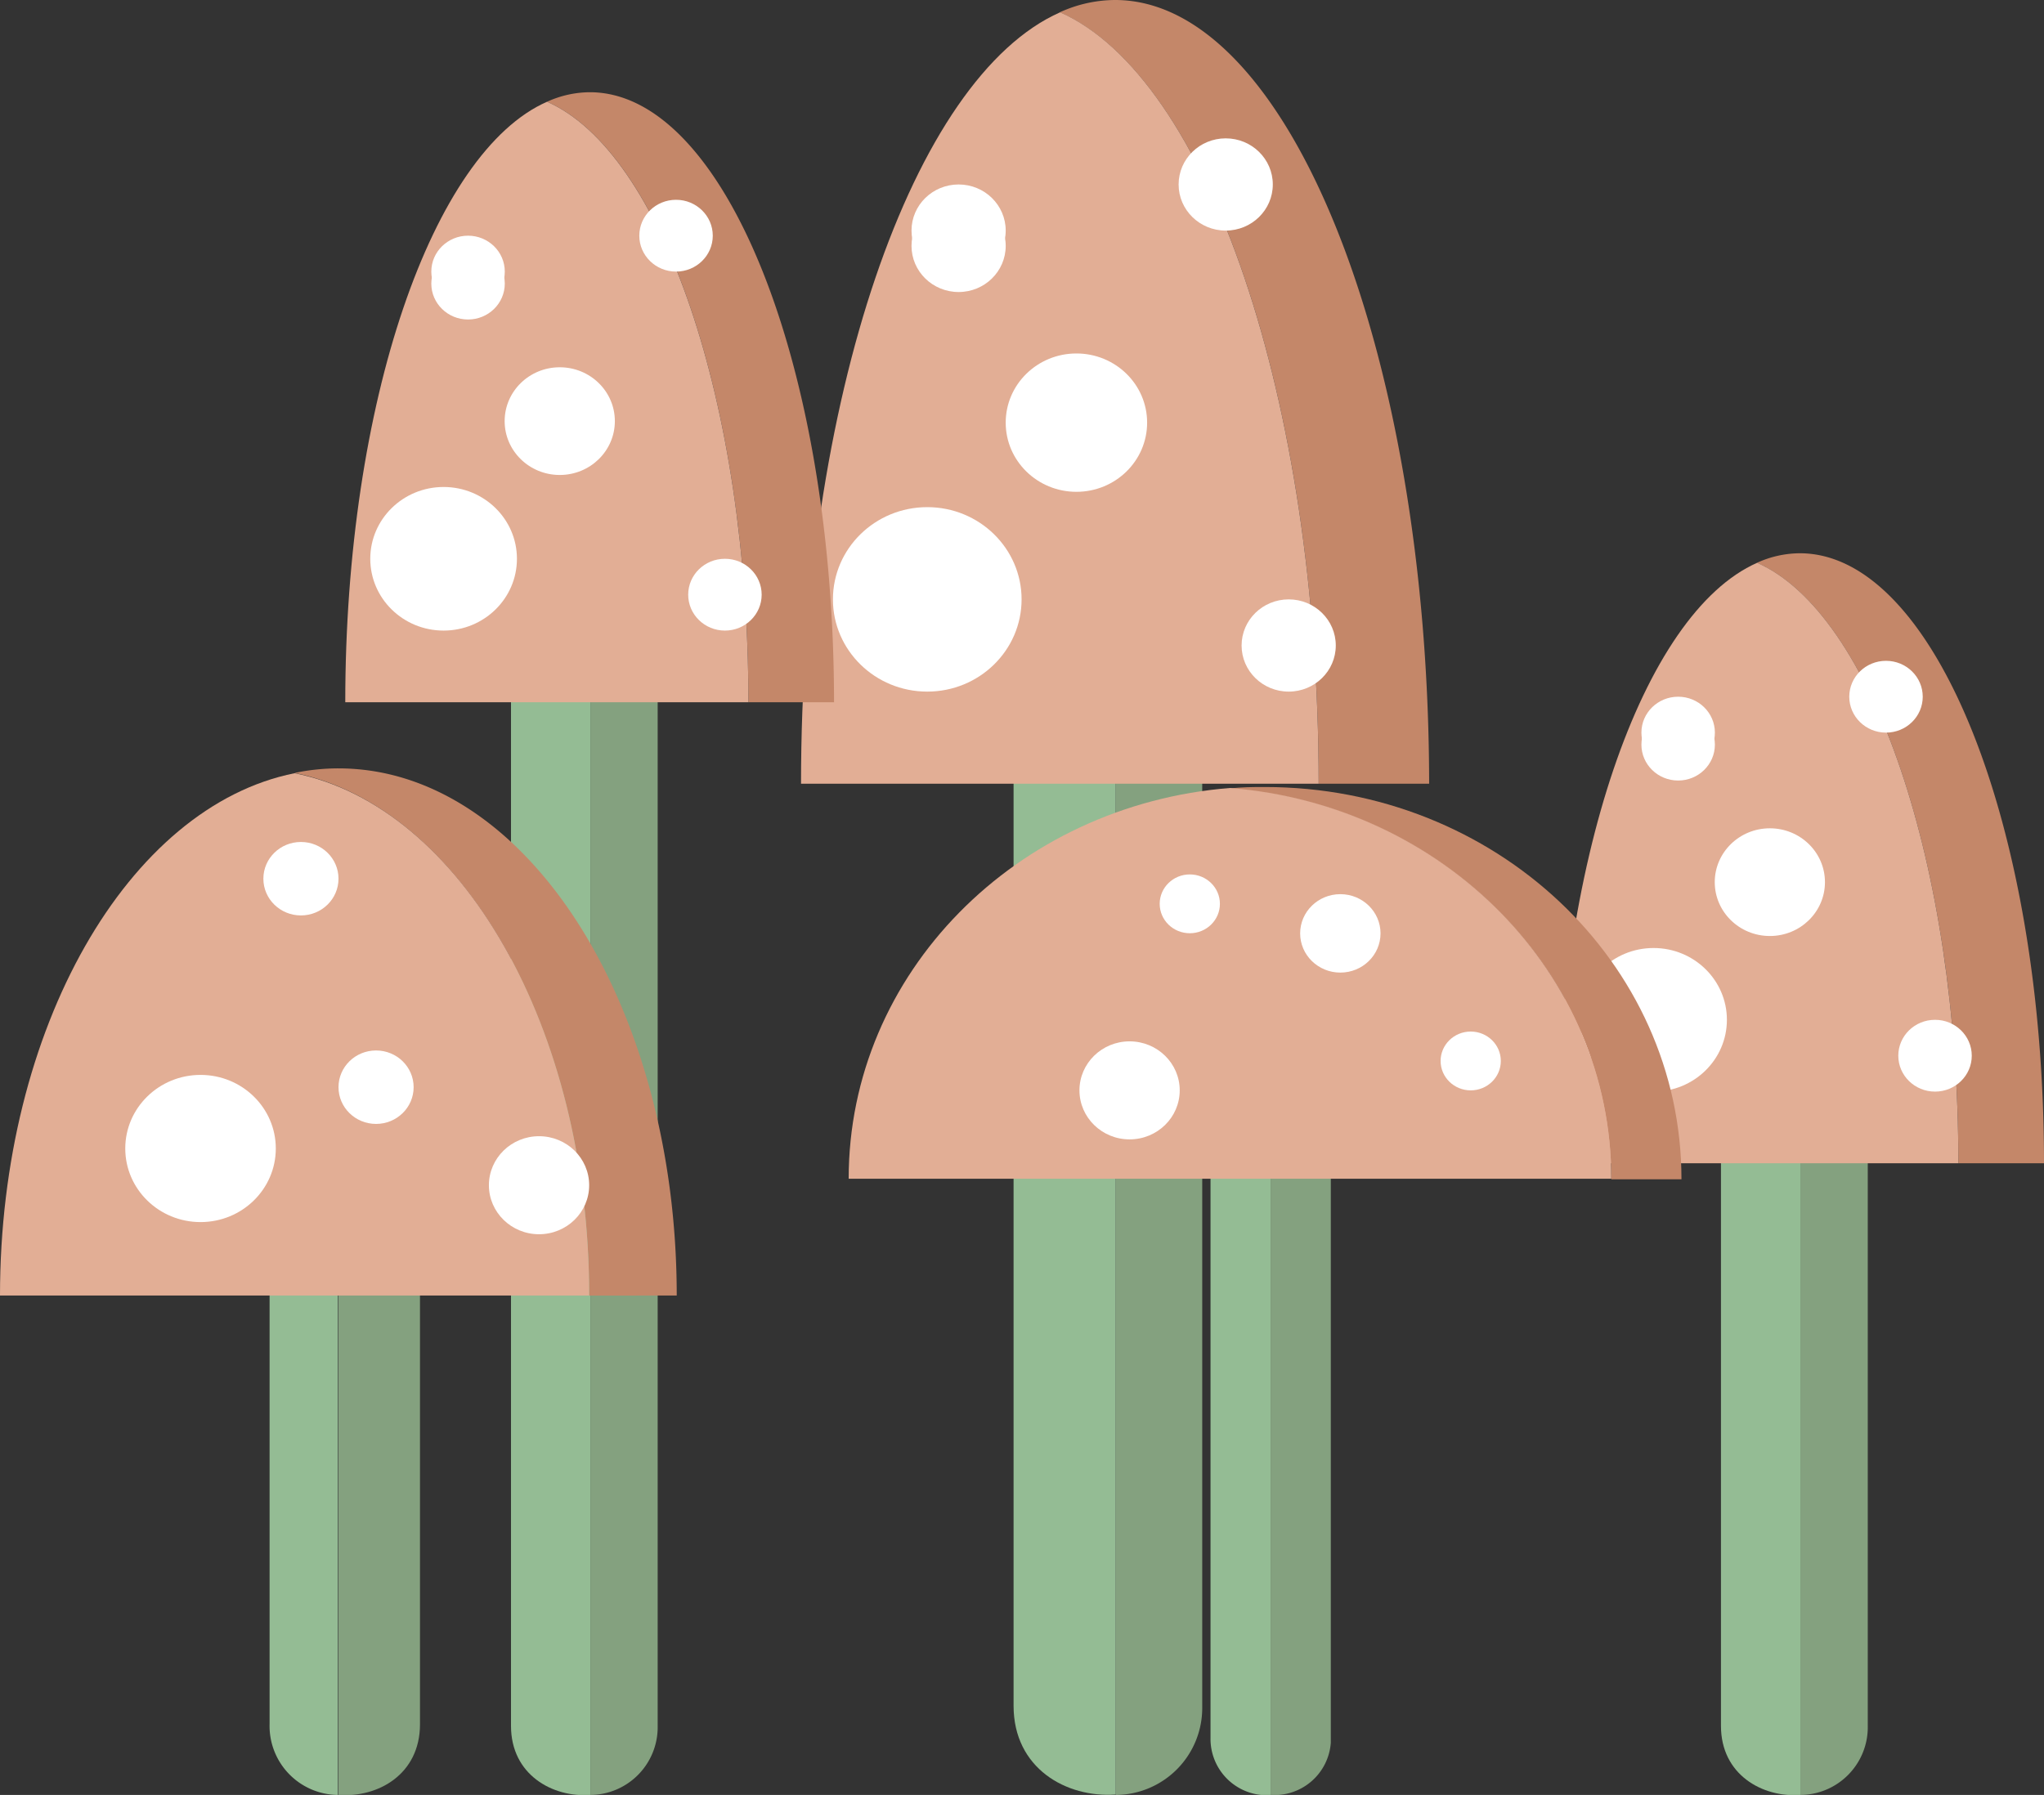 <svg xmlns="http://www.w3.org/2000/svg" viewBox="0 0 148 130"><rect x="0" y="0" width="148" height="130" fill="#333333" stroke="none"/><defs><style>.cls-1{fill:#94bc94;}.cls-2{fill:#84a17f;}.cls-3{fill:#c48769;}.cls-4{fill:#e2ae95;}.cls-5{fill:#fff;}</style></defs><title>Mushrooms 2</title><g id="Layer_25" data-name="Layer 25"><g id="Component_19_1" data-name="Component 19 1"><path id="Path_348" data-name="Path 348" class="cls-1" d="M73.39,53.42v70.12c0,4.53,3.81,6.68,7.4,6.43V47C77.2,46.74,73.39,48.88,73.39,53.42Zm6.83,70.12Z"/><path id="Path_349" data-name="Path 349" class="cls-2" d="M80.79,47v83a6.3,6.3,0,0,0,6.26-6.36V53.42A6.3,6.3,0,0,0,80.84,47Z"/><path id="Path_350" data-name="Path 350" class="cls-3" d="M80.74,0a9.72,9.72,0,0,0-4,.89C87.4,5.6,95.48,28.81,95.48,56.76h8C103.45,25.41,93.28,0,80.74,0Z"/><path id="Path_351" data-name="Path 351" class="cls-4" d="M76.76.89C66.12,5.6,58,28.81,58,56.76H95.48C95.48,28.81,87.39,5.6,76.76.89Z"/><ellipse id="Ellipse_735" data-name="Ellipse 735" class="cls-5" cx="77.94" cy="30.61" rx="5.12" ry="5.01"/><ellipse id="Ellipse_736" data-name="Ellipse 736" class="cls-5" cx="69.41" cy="17.81" rx="3.41" ry="3.34"/><ellipse id="Ellipse_737" data-name="Ellipse 737" class="cls-5" cx="69.41" cy="16.7" rx="3.41" ry="3.34"/><ellipse id="Ellipse_738" data-name="Ellipse 738" class="cls-5" cx="88.75" cy="13.36" rx="3.41" ry="3.34"/><ellipse id="Ellipse_739" data-name="Ellipse 739" class="cls-5" cx="93.31" cy="46.75" rx="3.41" ry="3.34"/><ellipse id="Ellipse_740" data-name="Ellipse 740" class="cls-5" cx="67.14" cy="43.41" rx="6.83" ry="6.68"/><path id="Path_352" data-name="Path 352" class="cls-1" d="M124.61,81.65V125c0,3.53,3,5.2,5.75,5V76.65C127.57,76.45,124.61,78.12,124.61,81.65ZM129.92,125Z"/><path id="Path_353" data-name="Path 353" class="cls-2" d="M130.36,76.65V130a4.91,4.91,0,0,0,4.88-5V81.65a4.91,4.91,0,0,0-4.83-5Z"/><path id="Path_354" data-name="Path 354" class="cls-3" d="M130.32,40.07a7.57,7.57,0,0,0-3.1.69c8.29,3.66,14.58,21.73,14.58,43.49H148C148,59.85,140.09,40.07,130.32,40.07Z"/><path id="Path_355" data-name="Path 355" class="cls-4" d="M127.23,40.76c-8.29,3.66-14.58,21.73-14.58,43.49H141.8C141.8,62.49,135.51,44.42,127.23,40.76Z"/><ellipse id="Ellipse_741" data-name="Ellipse 741" class="cls-5" cx="128.15" cy="63.89" rx="3.99" ry="3.9"/><ellipse id="Ellipse_742" data-name="Ellipse 742" class="cls-5" cx="121.51" cy="53.93" rx="2.66" ry="2.6"/><ellipse id="Ellipse_743" data-name="Ellipse 743" class="cls-5" cx="121.51" cy="53.06" rx="2.66" ry="2.6"/><ellipse id="Ellipse_744" data-name="Ellipse 744" class="cls-5" cx="136.56" cy="50.46" rx="2.66" ry="2.6"/><ellipse id="Ellipse_745" data-name="Ellipse 745" class="cls-5" cx="140.11" cy="76.46" rx="2.66" ry="2.6"/><ellipse id="Ellipse_746" data-name="Ellipse 746" class="cls-5" cx="119.73" cy="73.86" rx="5.31" ry="5.2"/><path id="Path_356" data-name="Path 356" class="cls-1" d="M37,48.26V125c0,3.53,3,5.2,5.76,5V43.26C40,43.06,37,44.73,37,48.26ZM42.3,125Z"/><path id="Path_357" data-name="Path 357" class="cls-2" d="M42.75,43.26V130a4.91,4.91,0,0,0,4.87-5V48.26a4.92,4.92,0,0,0-4.83-5Z"/><path id="Path_358" data-name="Path 358" class="cls-3" d="M42.71,6.68a7.54,7.54,0,0,0-3.1.69C47.9,11,54.19,29.11,54.19,50.86h6.2C60.38,26.46,52.47,6.68,42.71,6.68Z"/><path id="Path_359" data-name="Path 359" class="cls-4" d="M39.61,7.37C31.33,11,25,29.11,25,50.86H54.19C54.19,29.1,47.89,11,39.61,7.37Z"/><ellipse id="Ellipse_747" data-name="Ellipse 747" class="cls-5" cx="40.53" cy="30.5" rx="3.99" ry="3.9"/><ellipse id="Ellipse_748" data-name="Ellipse 748" class="cls-5" cx="33.89" cy="20.54" rx="2.66" ry="2.6"/><ellipse id="Ellipse_749" data-name="Ellipse 749" class="cls-5" cx="33.89" cy="19.67" rx="2.66" ry="2.6"/><ellipse id="Ellipse_750" data-name="Ellipse 750" class="cls-5" cx="48.95" cy="17.07" rx="2.66" ry="2.6"/><ellipse id="Ellipse_751" data-name="Ellipse 751" class="cls-5" cx="52.49" cy="43.07" rx="2.66" ry="2.6"/><ellipse id="Ellipse_752" data-name="Ellipse 752" class="cls-5" cx="32.12" cy="40.47" rx="5.31" ry="5.2"/><path id="Path_360" data-name="Path 360" class="cls-1" d="M92,81.1V77a4.08,4.08,0,0,0-4.35,3.78c0,.12,0,.23,0,.34v44.77a4.08,4.08,0,0,0,4,4.13H92Z"/><path id="Path_361" data-name="Path 361" class="cls-2" d="M92,77v53a4.09,4.09,0,0,0,4.36-3.78V81.1a4.08,4.08,0,0,0-4-4.13Z"/><path id="Path_362" data-name="Path 362" class="cls-3" d="M91.6,57c-.86,0-1.71,0-2.54.11,15.46,1.22,27.61,13.41,27.61,28.3h5.08C121.75,69.68,108.25,57,91.6,57Z"/><path id="Path_363" data-name="Path 363" class="cls-4" d="M89.06,57.07c-15.47,1.22-27.61,13.41-27.61,28.3h55.22C116.67,70.49,104.52,58.29,89.06,57.07Z"/><ellipse id="Ellipse_753" data-name="Ellipse 753" class="cls-5" cx="97.05" cy="67.6" rx="2.91" ry="2.84"/><ellipse id="Ellipse_754" data-name="Ellipse 754" class="cls-5" cx="106.49" cy="76.84" rx="2.18" ry="2.13"/><ellipse id="Ellipse_755" data-name="Ellipse 755" class="cls-5" cx="86.15" cy="65.46" rx="2.18" ry="2.13"/><ellipse id="Ellipse_756" data-name="Ellipse 756" class="cls-5" cx="81.79" cy="78.97" rx="3.63" ry="3.55"/><path id="Path_364" data-name="Path 364" class="cls-1" d="M19.52,91.17v33.68A5,5,0,0,0,24.47,130h0V86a5,5,0,0,0-5,5.08Z"/><path id="Path_365" data-name="Path 365" class="cls-2" d="M24.51,86V130c2.87.21,5.9-1.5,5.9-5.12V91.17C30.41,87.55,27.37,85.84,24.51,86ZM25,124.85Z"/><path id="Path_366" data-name="Path 366" class="cls-3" d="M24.51,55.65a15.47,15.47,0,0,0-3.18.33c12,2.43,21.33,18.44,21.33,37.85H49C49,72.74,38.05,55.65,24.51,55.65Z"/><path id="Path_367" data-name="Path 367" class="cls-4" d="M21.33,56C9.3,58.41,0,74.42,0,93.83H42.66C42.66,74.42,33.37,58.41,21.33,56Z"/><ellipse id="Ellipse_757" data-name="Ellipse 757" class="cls-5" cx="39.03" cy="85.84" rx="3.63" ry="3.55"/><ellipse id="Ellipse_758" data-name="Ellipse 758" class="cls-5" cx="21.79" cy="63.64" rx="2.72" ry="2.66"/><ellipse id="Ellipse_759" data-name="Ellipse 759" class="cls-5" cx="27.23" cy="78.74" rx="2.72" ry="2.66"/><ellipse id="Ellipse_760" data-name="Ellipse 760" class="cls-5" cx="14.52" cy="83.18" rx="5.45" ry="5.33"/></g></g></svg>